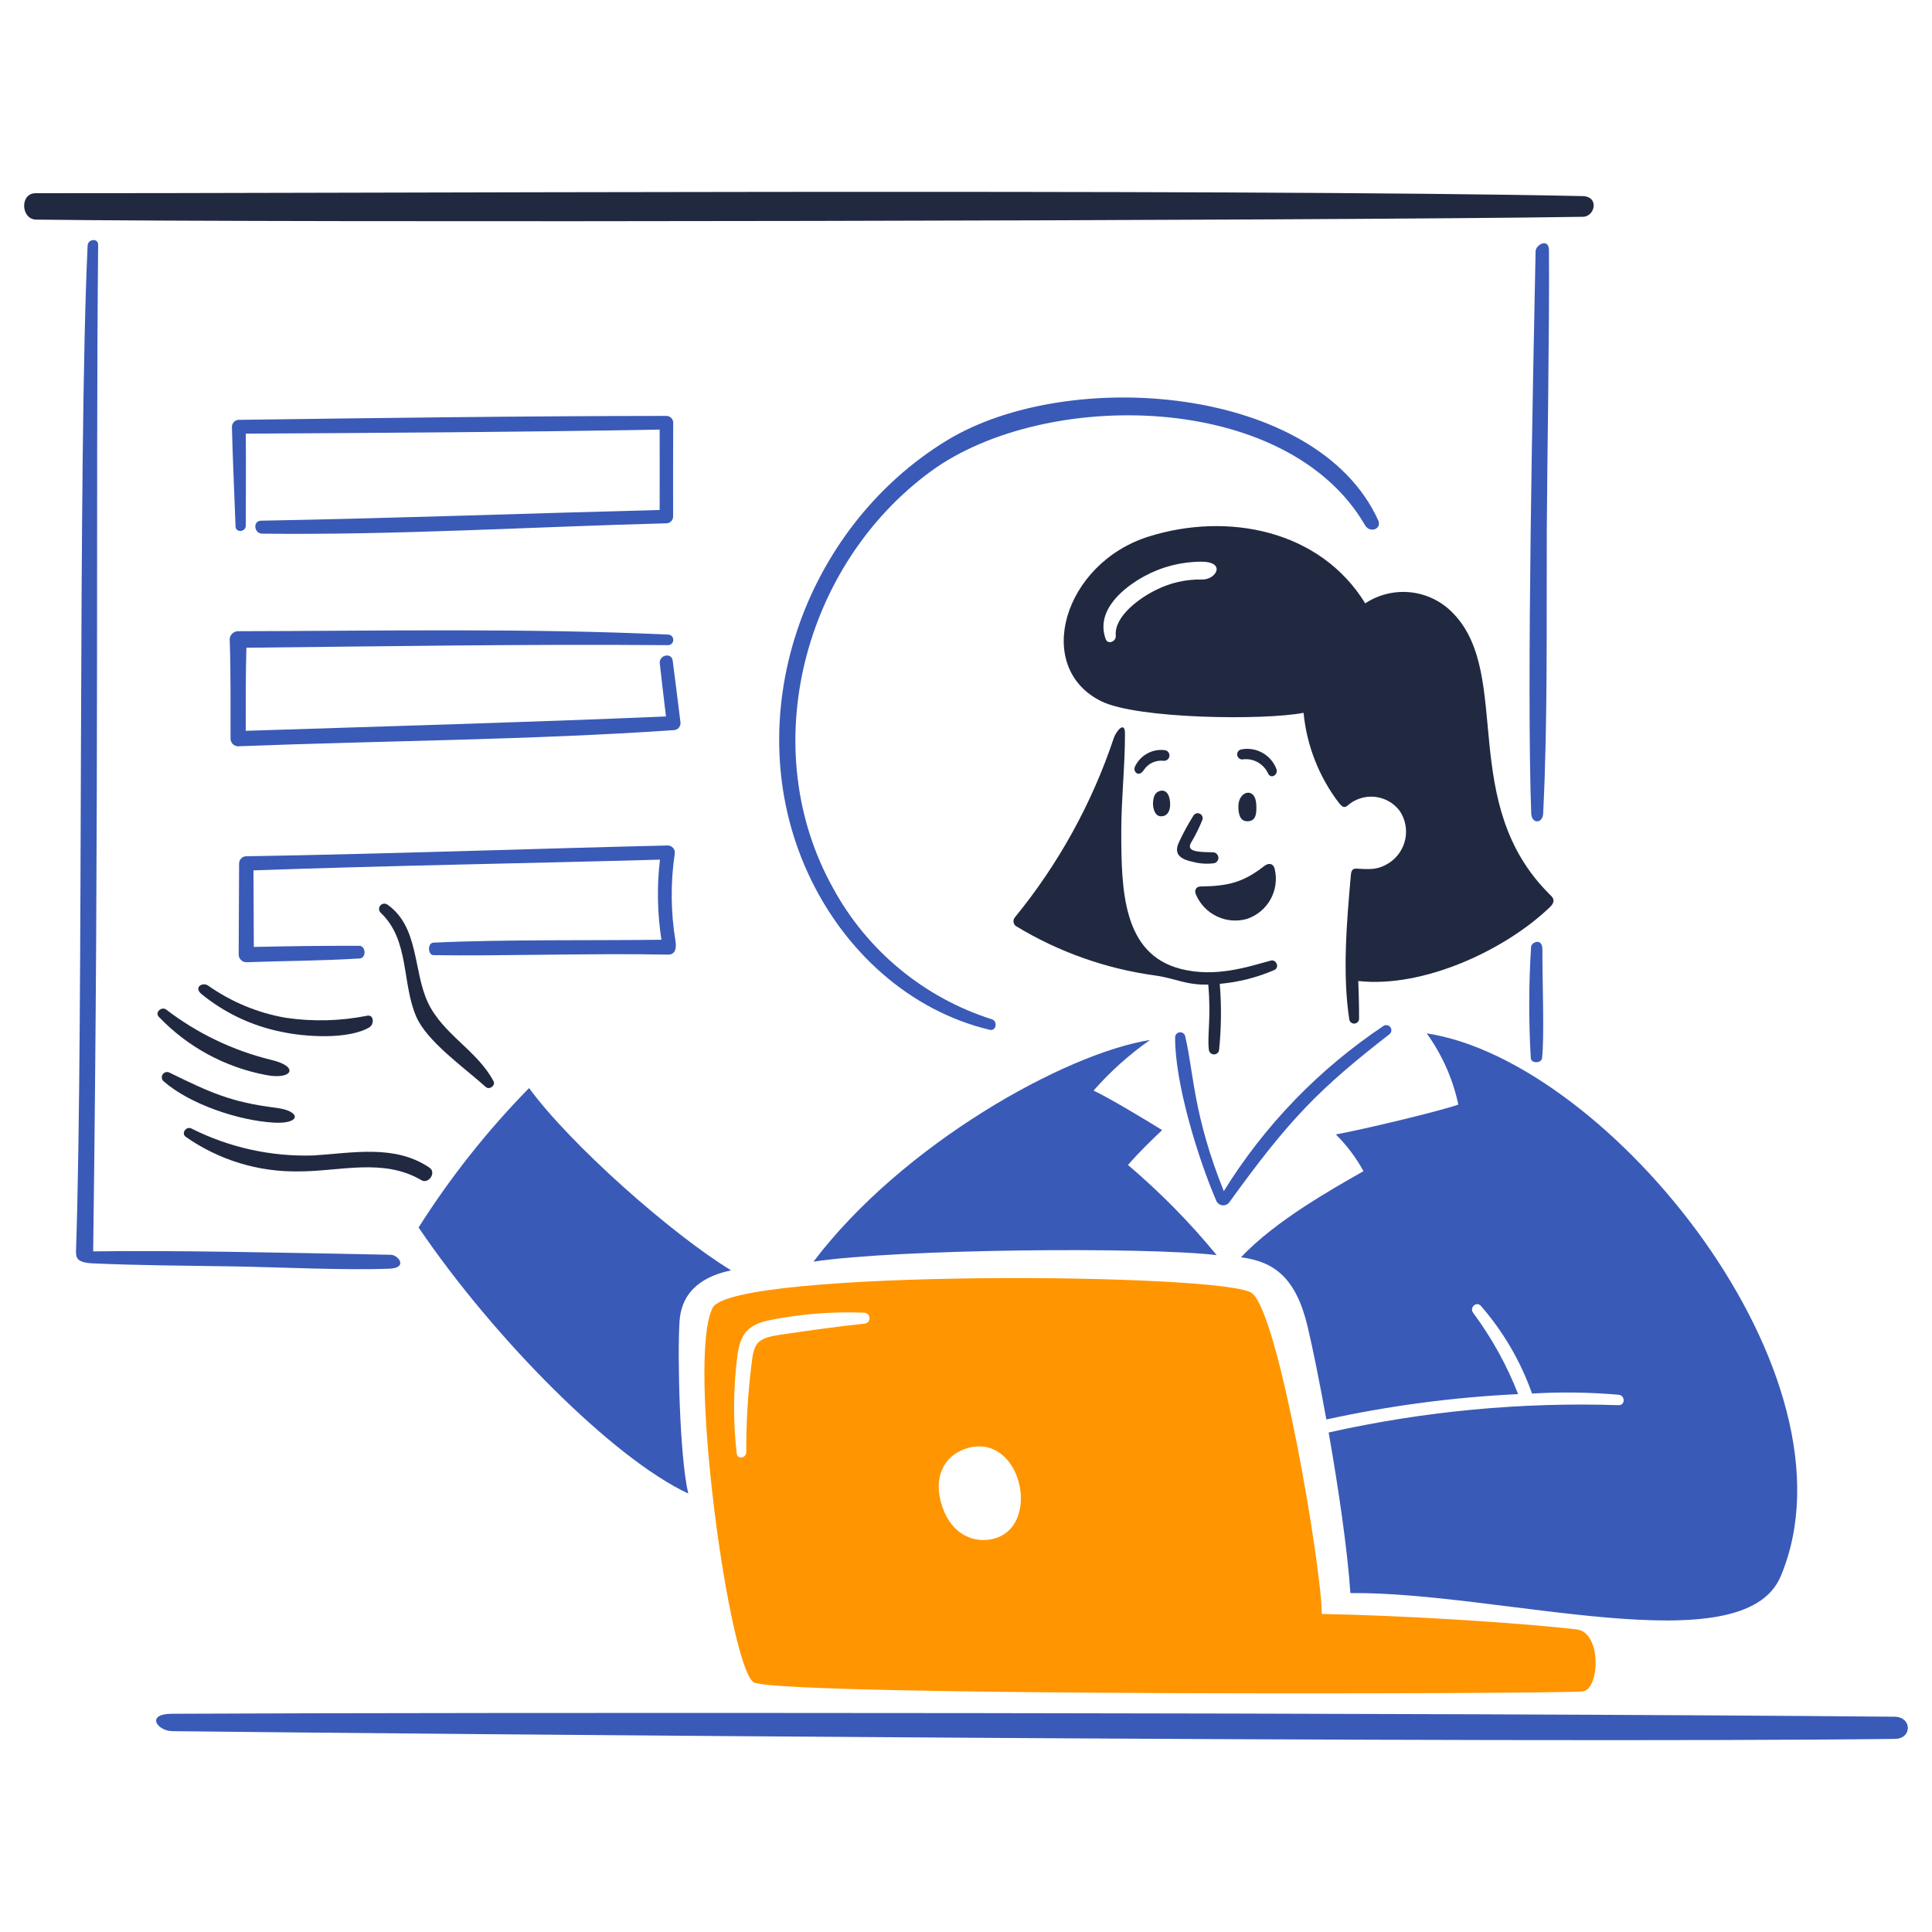<svg width="616" height="616" viewBox="0 0 616 616" fill="none" xmlns="http://www.w3.org/2000/svg">
<path d="M504.713 69.124C424.532 70.387 94.177 71.074 11.547 70.024C6.64 69.962 6.268 61.6 11.347 61.6C96.524 61.705 390.975 60.081 504.553 62.524C510.02 62.635 508.536 69.063 504.713 69.124Z" fill="#212941"/>
<path d="M406.323 309.278C400.791 311.666 394.913 313.156 388.911 313.692C389.487 320.745 389.411 327.837 388.683 334.876C388.604 335.256 388.393 335.596 388.088 335.835C387.782 336.074 387.402 336.198 387.014 336.184C386.626 336.17 386.256 336.019 385.968 335.758C385.681 335.498 385.495 335.144 385.443 334.759C384.867 329.945 386.213 324.731 385.243 313.929C378.039 314.123 374.663 311.89 368.334 311.031C352.594 308.881 337.466 303.513 323.893 295.261C323.489 294.952 323.224 294.497 323.154 293.993C323.084 293.49 323.216 292.979 323.52 292.572C337.447 275.565 348.157 256.161 355.124 235.312C355.946 232.956 358.672 229.79 358.684 233.846C358.718 244.244 357.505 254.636 357.505 265.049C357.505 283.948 358.007 304.165 376.419 308.915C387.71 311.819 398.219 308.135 405.208 306.269C406.868 305.81 408.1 308.419 406.323 309.278Z" fill="#212941"/>
<path d="M379.668 268.841C378.054 271.967 383.555 271.597 386.854 271.755C387.27 271.789 387.661 271.97 387.957 272.266C388.252 272.561 388.434 272.952 388.469 273.368C388.504 273.784 388.39 274.2 388.148 274.54C387.906 274.881 387.551 275.125 387.146 275.229C384.965 275.522 382.748 275.397 380.614 274.859C376.801 274.068 373.89 272.663 375.966 268.391C377.308 265.508 378.833 262.713 380.531 260.023C380.739 259.697 381.059 259.458 381.43 259.351C381.802 259.244 382.199 259.275 382.549 259.439C382.899 259.604 383.177 259.89 383.332 260.244C383.486 260.599 383.507 260.997 383.389 261.366C382.34 263.948 381.096 266.447 379.668 268.841Z" fill="#212941"/>
<path d="M400.567 256.801C400.604 258.778 400.751 261.775 397.838 261.852C395.491 261.917 394.832 259.841 394.844 257.066C394.856 252.067 400.446 250.675 400.567 256.801Z" fill="#212941"/>
<path d="M373.09 256.675C373.041 258.566 372.237 260.349 370.053 260.26C368.23 260.186 367.574 257.722 367.626 256.099C367.703 253.703 368.458 252.48 369.973 252.147C372.298 251.636 373.155 254.303 373.09 256.675Z" fill="#212941"/>
<path d="M370.98 242.568C369.759 242.428 368.524 242.63 367.413 243.154C366.302 243.677 365.359 244.501 364.69 245.531C363.003 248.026 361.198 245.978 361.838 244.5C362.661 242.702 364.038 241.216 365.768 240.259C367.497 239.302 369.488 238.925 371.448 239.184C371.886 239.258 372.277 239.5 372.54 239.858C372.802 240.217 372.915 240.663 372.854 241.103C372.794 241.543 372.564 241.942 372.214 242.215C371.864 242.489 371.421 242.616 370.98 242.568Z" fill="#212941"/>
<path d="M396.07 242.143C395.685 242.141 395.314 242.002 395.023 241.751C394.731 241.5 394.539 241.153 394.479 240.773C394.42 240.393 394.498 240.004 394.699 239.676C394.9 239.348 395.211 239.103 395.577 238.983C397.928 238.479 400.382 238.843 402.485 240.007C404.589 241.171 406.201 243.056 407.022 245.316C407.531 247.081 405.174 248.528 404.281 246.548C403.573 245.024 402.39 243.772 400.909 242.978C399.429 242.184 397.731 241.891 396.07 242.143Z" fill="#212941"/>
<path d="M381.396 285.408C382.72 288.391 385.071 290.799 388.02 292.196C390.969 293.592 394.321 293.884 397.468 293.019C400.713 291.972 403.439 289.732 405.097 286.753C406.755 283.773 407.221 280.275 406.4 276.966C406.024 275.426 404.644 274.89 402.987 276.196C396.054 281.66 390.923 282.513 382.73 282.649C381.399 282.67 380.62 283.862 381.396 285.408Z" fill="#212941"/>
<path d="M157.351 344.726C158.084 346.115 156.032 347.606 154.887 346.574C148.255 340.571 136.114 332.098 132.689 324.09C128.069 313.31 130.592 299.81 121.45 291.088C121.121 290.806 120.912 290.408 120.868 289.976C120.824 289.545 120.948 289.113 121.214 288.771C121.479 288.428 121.867 288.201 122.296 288.136C122.725 288.071 123.162 288.174 123.517 288.423C133.619 295.529 131.703 309.441 136.382 319.532C141.125 329.748 152.152 334.898 157.351 344.726Z" fill="#212941"/>
<path d="M89.785 328.993C80.361 327.124 71.547 322.951 64.129 316.846C61.748 314.748 64.6 313.057 66.337 314.231C73.715 319.443 82.158 322.952 91.057 324.503C99.743 325.788 108.586 325.56 117.194 323.831C119.316 323.548 119.27 326.652 117.81 327.527C111.17 331.516 97.239 330.635 89.785 328.993Z" fill="#212941"/>
<path d="M50.623 324.192C49.305 322.747 51.523 320.828 52.97 321.875C62.855 329.46 74.204 334.913 86.302 337.891C95.752 340.047 93.13 344.47 84.648 342.721C71.652 340.244 59.755 333.766 50.623 324.192Z" fill="#212941"/>
<path d="M87.336 357.942C76.109 357.292 60.562 352.118 52.135 344.732C51.838 344.462 51.648 344.095 51.599 343.697C51.549 343.299 51.644 342.896 51.865 342.562C52.086 342.227 52.419 341.983 52.805 341.873C53.19 341.762 53.603 341.793 53.967 341.96C66.777 348.237 73.608 351.425 87.924 353.202C96.234 354.237 95.991 358.444 87.336 357.942Z" fill="#212941"/>
<path d="M136.955 372.313C139.213 373.853 136.647 377.645 134.347 376.284C122.205 369.135 108.379 373.512 95.191 373.49C82.331 373.708 69.733 369.844 59.207 362.454C57.688 361.318 59.361 359.045 60.966 359.781C73.018 365.868 86.405 368.833 99.9 368.405C112.365 367.65 125.874 364.767 136.955 372.313Z" fill="#212941"/>
<path d="M604.216 554.428C480.939 555.928 129.939 552.838 54.966 551.964C50.136 551.908 46.305 546.457 54.827 546.42C151.231 545.924 460.651 546.041 604.037 547.362C609.683 547.399 609.698 554.36 604.216 554.428Z" fill="#3A5AB7"/>
<path d="M366.671 331.584C339.567 335.896 287.65 364.875 259.379 402.263C286.175 398.207 365.208 397.514 387.92 400.178C379.374 389.772 369.912 380.155 359.645 371.442C363.588 366.923 367.296 363.409 370.539 360.317C364.05 356.313 353.381 349.925 348.671 347.726C354.006 341.647 360.049 336.227 366.671 331.584Z" fill="#3A5AB7"/>
<path d="M425.933 361.706C429.408 365.17 432.372 369.111 434.736 373.41C425.234 378.855 406.806 389.053 395.685 400.871C406.304 402.263 413.241 407.416 416.937 423.047C418.526 429.752 420.719 440.511 422.893 452.588C443.015 448.19 463.47 445.485 484.044 444.503C480.434 435.259 475.608 426.537 469.694 418.569C468.425 416.89 470.778 414.759 472.179 416.388C479.323 424.587 484.85 434.064 488.47 444.318C497.685 443.773 506.928 443.904 516.125 444.709C518.219 444.946 518.244 448.078 516.076 448.026C485.017 447.014 453.955 449.941 423.633 456.736C426.728 474.391 429.642 494.118 430.556 507.932C478.296 507.467 555.746 531.057 567.749 502.601C594.631 438.872 512.986 338.289 454.894 329.483C459.798 336.27 463.231 344.005 464.975 352.195C458.612 354.403 434.28 360.197 425.933 361.706Z" fill="#3A5AB7"/>
<path d="M390.196 379.786C380.432 355.42 380.697 342.45 377.913 330.506C377.849 330.093 377.629 329.722 377.299 329.467C376.968 329.213 376.553 329.095 376.138 329.138C375.723 329.181 375.341 329.382 375.07 329.699C374.799 330.016 374.66 330.425 374.682 330.841C374.583 345.259 381.929 369.274 387.895 383.081C388.084 383.415 388.349 383.701 388.669 383.913C388.989 384.126 389.354 384.26 389.735 384.305C390.117 384.35 390.503 384.305 390.864 384.172C391.224 384.04 391.548 383.824 391.81 383.543C411.131 356.713 420.783 347.021 442.938 329.813C443.283 329.569 443.519 329.201 443.598 328.786C443.677 328.371 443.593 327.942 443.362 327.588C443.131 327.234 442.772 326.984 442.36 326.889C441.949 326.795 441.517 326.863 441.154 327.081C420.594 340.802 403.217 358.775 390.196 379.786Z" fill="#3A5AB7"/>
<path d="M233.112 405.045C214.109 393.458 181.895 364.952 168.688 346.919C155.416 360.457 143.608 375.357 133.462 391.373C157.504 426.829 195.579 465.08 219.44 476.193C216.668 464.372 215.963 431.696 216.668 421.267C217.373 410.838 225.234 406.668 233.112 405.045Z" fill="#3A5AB7"/>
<path d="M124.22 404.506C130.115 404.259 127.084 400.126 124.571 400.077C90.999 399.417 55.018 398.598 29.707 398.992C31.662 252.732 30.492 160.446 31.293 78.035C31.314 75.851 28.04 76.187 27.942 78.266C24.745 145.265 26.71 325.691 24.246 398.493C24.16 400.988 24.332 402.581 29.728 402.821C44.842 403.498 59.57 403.526 74.77 403.788C88.738 404.031 110.683 405.072 124.22 404.506Z" fill="#3A5AB7"/>
<path d="M492.027 259.336C493.508 229.306 493.046 198.879 493.182 168.784C493.262 150.994 494.069 103.229 493.869 79.787C493.835 75.728 489.649 78.041 489.606 80.095C488.796 119.898 486.698 219.284 488.22 259.379C488.349 262.755 491.876 262.705 492.027 259.336Z" fill="#3A5AB7"/>
<path d="M78.374 167.552C78.374 157.788 78.457 148.031 78.374 138.267C122.35 138.015 166.354 137.765 210.324 136.971C210.361 145.515 210.324 154.059 210.324 162.602C168.322 163.677 125.372 165.26 83.244 166.015C80.53 166.064 80.971 170.118 83.595 170.152C126.133 170.666 169.976 167.952 212.647 166.847C213.211 166.788 213.731 166.513 214.098 166.08C214.464 165.646 214.648 165.088 214.612 164.521C214.612 154.545 214.578 144.566 214.646 134.59C214.586 134.021 214.308 133.497 213.87 133.129C213.433 132.76 212.87 132.575 212.299 132.612C166.866 132.64 121.402 133.259 75.969 133.866C75.388 133.926 74.853 134.209 74.476 134.655C74.099 135.102 73.91 135.676 73.948 136.259C74.201 146.793 74.737 157.302 75.1 167.829C75.153 169.97 78.371 169.668 78.374 167.552Z" fill="#3A5AB7"/>
<path d="M75.811 237.952C121.74 236.159 169.028 235.95 214.676 232.805C215.01 232.813 215.342 232.746 215.647 232.609C215.952 232.473 216.223 232.27 216.44 232.016C216.658 231.762 216.815 231.462 216.902 231.14C216.989 230.817 217.003 230.479 216.943 230.15C216.136 223.639 215.326 217.128 214.479 210.623C214.125 207.922 210.072 208.845 210.367 211.497C210.983 217.149 211.667 222.798 212.339 228.437C167.746 230.319 122.76 231.591 78.359 233.014C78.359 224.184 78.312 215.341 78.562 206.526C123.453 206.061 167.574 205.334 212.958 205.704C213.395 205.711 213.819 205.548 214.139 205.249C214.458 204.95 214.649 204.538 214.671 204.101C214.693 203.664 214.545 203.235 214.256 202.905C213.968 202.576 213.563 202.371 213.127 202.334C167.568 200.237 121.817 201.161 76.067 201.253C75.712 201.234 75.358 201.285 75.023 201.404C74.688 201.523 74.38 201.707 74.117 201.945C73.853 202.183 73.64 202.471 73.488 202.792C73.337 203.113 73.25 203.461 73.233 203.816C73.612 214.328 73.471 224.877 73.507 235.401C73.484 236.043 73.711 236.668 74.141 237.144C74.572 237.621 75.171 237.91 75.811 237.952Z" fill="#3A5AB7"/>
<path d="M210.897 299.632C188.844 299.924 160.788 299.487 138.166 300.556C136.271 300.645 136.358 304.507 138.215 304.538C158.583 304.886 189.407 303.879 212.954 304.375C215.557 304.43 215.677 301.911 215.372 300.038C213.851 290.846 213.769 281.474 215.129 272.257C215.191 271.924 215.179 271.582 215.092 271.255C215.005 270.928 214.846 270.625 214.626 270.368C214.407 270.11 214.132 269.905 213.823 269.768C213.514 269.631 213.178 269.564 212.84 269.574C168.032 270.633 123.212 272.29 78.407 273.008C77.805 273.049 77.242 273.322 76.837 273.77C76.431 274.217 76.215 274.804 76.233 275.407C76.153 285.103 76.171 294.811 76.103 304.495C76.145 305.133 76.434 305.729 76.907 306.158C77.381 306.588 78.003 306.816 78.641 306.796C91.577 306.321 101.763 306.392 114.702 305.594C116.858 305.462 116.676 301.572 114.539 301.566C102.41 301.532 93.056 301.664 80.93 301.917C80.884 293.783 80.874 285.648 80.819 277.514C124.007 275.974 167.228 275.297 210.425 274.089C209.415 282.585 209.573 291.179 210.897 299.632Z" fill="#3A5AB7"/>
<path d="M315.601 328.35C317.64 328.833 318.194 325.559 316.217 324.98C294.648 318.108 276.558 303.189 265.705 283.323C240.662 238.595 256.157 179.98 296.844 150.245C332.88 123.908 410.293 124.444 435.253 167.493C436.762 170.096 440.683 168.673 439.426 165.904C419.911 122.892 340.706 116.732 301.864 140.448C256.129 168.384 234.917 228.801 257.574 278.318C268.97 303.229 290.136 322.319 315.601 328.35Z" fill="#3A5AB7"/>
<path d="M491.667 337.365C492.449 330.724 491.753 313.033 491.781 302.681C491.781 298.966 488.294 300.331 488.168 301.886C487.427 313.702 487.396 325.551 488.075 337.371C488.214 339.136 491.463 339.108 491.667 337.365Z" fill="#3A5AB7"/>
<path d="M502.712 519.528C484.327 517.372 446.203 515.01 421.446 514.6C421.446 500.386 407.851 419.12 399.199 412.323C390.914 405.812 233.735 404.598 227.246 416.943C218.714 433.193 232.814 533.866 240.601 536.524C253.269 540.836 494.051 540.118 504.557 539.296C510.048 538.88 510.831 520.474 502.712 519.528ZM275.765 422.018C266.636 422.973 257.901 424.236 248.796 425.57C240.915 426.725 240.357 428.376 239.501 435.94C238.416 444.922 237.895 453.963 237.943 463.01C237.943 464.935 235.143 465.44 234.887 463.414C233.709 453.032 233.787 442.546 235.121 432.182C236.002 425.382 238.509 422.326 245.285 420.944C255.304 418.92 265.531 418.117 275.743 418.553C276.158 418.614 276.537 418.821 276.812 419.137C277.087 419.453 277.24 419.858 277.243 420.277C277.245 420.696 277.098 421.102 276.827 421.421C276.556 421.741 276.179 421.953 275.765 422.018ZM316.008 490.792C309.494 492.024 302.438 488.5 299.897 478.564C297.688 469.94 301.745 463.432 308.909 461.6C326.064 457.214 332.332 487.672 316.008 490.792Z" fill="#FF9500"/>
<path d="M494.094 285.165C464.803 256.142 482.264 215.452 463.531 195.762C459.988 191.943 455.205 189.506 450.033 188.886C444.861 188.265 439.636 189.501 435.291 192.374C420.861 168.907 391.428 163.228 366.369 171.035C339.059 179.545 329.274 212.886 351.197 223.617C362.686 229.241 403.018 229.719 415.628 227.276C416.637 237.717 420.542 247.669 426.904 256.01C427.557 256.795 428.468 257.882 429.553 256.934C430.725 255.877 432.104 255.076 433.602 254.58C435.1 254.084 436.685 253.905 438.256 254.054C439.828 254.203 441.351 254.676 442.729 255.444C444.108 256.213 445.312 257.259 446.265 258.517C447.141 259.812 447.753 261.267 448.065 262.8C448.377 264.332 448.384 265.911 448.084 267.446C447.785 268.981 447.185 270.441 446.319 271.743C445.454 273.046 444.339 274.164 443.04 275.035C439.273 277.526 436.587 277.163 432.368 276.951C431.046 276.886 430.8 277.992 430.711 279.002C429.408 293.675 427.963 310.418 430.202 325.011C430.26 325.416 430.474 325.783 430.797 326.033C431.121 326.283 431.53 326.397 431.936 326.35C432.343 326.304 432.715 326.1 432.974 325.783C433.233 325.467 433.358 325.061 433.323 324.654C433.353 320.699 433.205 316.744 433.076 312.786C453.697 315.093 479.806 303.032 494.156 289.243C496.429 287.084 494.802 285.867 494.094 285.165ZM383.152 184.769C378.125 184.679 373.15 185.809 368.655 188.062C363.662 190.458 355.186 196.415 355.756 202.661C355.925 204.534 353.233 205.679 352.534 203.748C349.162 194.44 358.549 187.169 364.808 183.753C370.383 180.711 376.629 179.107 382.98 179.087C391.105 179.096 387.751 184.963 383.152 184.769Z" fill="#212941"/>
</svg>
